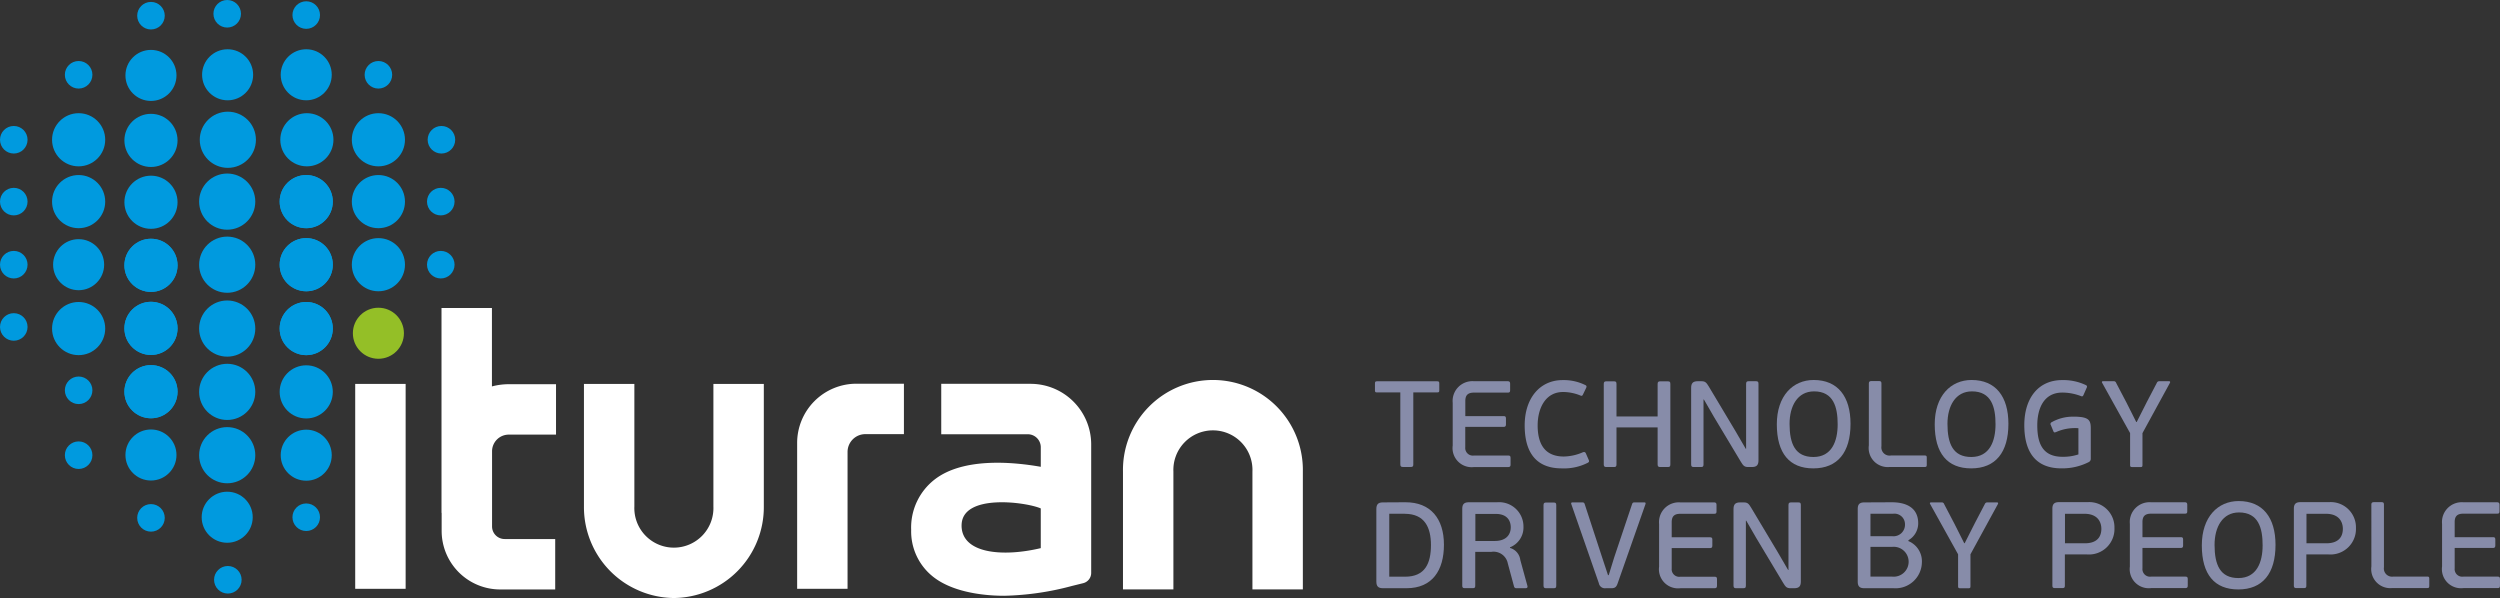 <svg xmlns="http://www.w3.org/2000/svg" width="251.83" height="60.239" viewBox="0 0 251.83 60.239">
    <rect x="0" y="0" width="251.83" height="60.239" fill="#333333" stroke="none"/>
    <defs>
        <style>
            .cls-1{fill:#878ca9}.cls-2{fill:#94bf27}.cls-3{fill:#009adf}.cls-4{fill:#fff}
        </style>
    </defs>
    <g id="logo" transform="translate(-936.391 -311.192)">
        <g id="Group_512" data-name="Group 512" transform="translate(1074.895 349.469)">
            <path id="Path_7197" d="M1264.863 402.7h-2.355c-.173 0-.2-.062-.2-.209v-.691c0-.148.024-.222.2-.222h6.08c.173 0 .2.074.2.222v.691c0 .148-.025.209-.2.209h-2.417v7.251c0 .222-.074.259-.284.259h-.74c-.185 0-.284-.037-.284-.259z" class="cls-1" data-name="Path 7197" transform="translate(-1262.31 -401.447)"/>
            <path id="Path_7198" d="M1286.309 410.2h-3.428a1.926 1.926 0 0 1-2.146-2.171v-4.292a1.993 1.993 0 0 1 2.146-2.183h3.379c.222 0 .259.1.259.283v.592c0 .21-.037.272-.259.272h-3.379c-.617 0-.876.259-.876.851v1.517h3.848c.209 0 .246.074.246.283v.518c0 .185-.037.283-.246.283H1282v2.047a.766.766 0 0 0 .876.839h3.428c.222 0 .259.074.259.284v.592c.005.185-.032.285-.254.285z" class="cls-1" data-name="Path 7198" transform="translate(-1272.905 -401.43)"/>
            <path id="Path_7199" d="M1303.64 408.568c.21-.086.283.025.321.111l.259.592c.111.222.05.271-.062.345a5.269 5.269 0 0 1-2.639.567c-2.343 0-3.724-1.344-3.724-4.329 0-2.75 1.542-4.563 3.823-4.563a4.884 4.884 0 0 1 2.294.506c.1.049.16.123.062.308l-.309.642c-.061.11-.1.16-.247.1a4.619 4.619 0 0 0-1.751-.357c-1.813 0-2.565 1.689-2.565 3.367s.58 3.132 2.64 3.132a4.993 4.993 0 0 0 1.898-.421z" class="cls-1" data-name="Path 7199" transform="translate(-1282.715 -401.28)"/>
            <path id="Path_7200" d="M1321.963 401.841c0-.222.1-.259.284-.259h.715c.21 0 .284.037.284.259v8.115c0 .222-.073.259-.284.259h-.715c-.185 0-.284-.037-.284-.259v-3.736h-4.143v3.736c0 .222-.075.259-.284.259h-.715c-.185 0-.283-.037-.283-.259v-8.115c0-.222.1-.259.283-.259h.715c.21 0 .284.037.284.259v3.281h4.143z" class="cls-1" data-name="Path 7200" transform="translate(-1293.492 -401.447)"/>
            <path id="Path_7201" d="M1342.789 401.812c0-.222.1-.259.284-.259h.678c.209 0 .284.037.284.259v7.708c0 .456-.16.678-.666.678H1343c-.394 0-.506-.148-.74-.53l-2.714-4.526-1.011-1.751h-.037v6.548c0 .222-.074.259-.284.259h-.679c-.185 0-.283-.037-.283-.259v-7.707c0-.456.16-.678.666-.678h.37c.395 0 .506.148.74.53l2.677 4.476 1.048 1.8h.037z" class="cls-1" data-name="Path 7201" transform="translate(-1305.404 -401.43)"/>
            <path id="Path_7202" d="M1361.237 410.167c-2.4 0-3.675-1.517-3.675-4.44 0-2.861 1.615-4.464 3.712-4.464 2.429 0 3.712 1.665 3.712 4.415 0 2.873-1.295 4.489-3.749 4.489zm.075-7.757c-1.666 0-2.467 1.48-2.467 3.268 0 2 .555 3.342 2.405 3.342s2.441-1.591 2.441-3.293c0-1.727-.419-3.317-2.38-3.317z" class="cls-1" data-name="Path 7202" transform="translate(-1317.083 -401.263)"/>
            <path id="Path_7203" d="M1379.379 401.782c0-.222.1-.259.284-.259h.7c.21 0 .283.037.283.259v6.3a.824.824 0 0 0 .95.937h3.416c.173 0 .2.074.2.222v.7c0 .16-.025.234-.2.234h-3.527a1.92 1.92 0 0 1-2.109-2.171z" class="cls-1" data-name="Path 7203" transform="translate(-1329.629 -401.413)"/>
            <path id="Path_7204" d="M1398.665 410.167c-2.405 0-3.676-1.517-3.676-4.44 0-2.861 1.615-4.464 3.712-4.464 2.429 0 3.711 1.665 3.711 4.415.001 2.873-1.294 4.489-3.747 4.489zm.074-7.757c-1.664 0-2.466 1.48-2.466 3.268 0 2 .554 3.342 2.4 3.342s2.441-1.591 2.441-3.293c.004-1.727-.414-3.317-2.375-3.317z" class="cls-1" data-name="Path 7204" transform="translate(-1338.605 -401.263)"/>
            <path id="Path_7205" d="M1421.677 408.777v-2.639a2.8 2.8 0 0 0-.321-.012 4.594 4.594 0 0 0-1.862.37c-.185.074-.26.111-.333-.037l-.259-.629a.194.194 0 0 1 .087-.3 4.29 4.29 0 0 1 2.133-.555 5.589 5.589 0 0 1 .9.049c.715.123.9.395.9 1.1v3.059a.367.367 0 0 1-.185.357 5.857 5.857 0 0 1-2.787.641c-2.344 0-3.724-1.369-3.724-4.353 0-2.75 1.442-4.538 3.81-4.538a5.263 5.263 0 0 1 2.393.506c.1.049.161.123.062.308l-.308.7c-.062.111-.1.16-.246.1a5.287 5.287 0 0 0-1.875-.357c-1.887 0-2.528 1.627-2.528 3.3 0 1.739.481 3.169 2.54 3.169a4.821 4.821 0 0 0 1.603-.239z" class="cls-1" data-name="Path 7205" transform="translate(-1350.818 -401.28)"/>
            <path id="Path_7206" d="M1438.7 406.782V410c0 .173-.049.2-.21.2h-.813c-.148 0-.223-.025-.223-.2v-3.219l-2.824-5.081c-.036-.062-.011-.148.1-.148h1.048a.247.247 0 0 1 .271.173l1.049 2 .974 1.936h.049l1.023-2.022 1-1.911a.26.26 0 0 1 .271-.173h.974c.1 0 .112.086.087.148z" class="cls-1" data-name="Path 7206" transform="translate(-1361.389 -401.43)"/>
            <path id="Path_7207" d="M1263.3 438.906c-.481 0-.666-.2-.666-.666v-7.313c0-.469.185-.666.666-.666l2.257-.013c2.553-.012 3.885 1.665 3.885 4.28 0 2.577-1.172 4.378-3.761 4.378zm2.2-7.5h-1.566v6.339h1.6c2.01 0 2.6-1.344 2.6-3.194-.003-1.751-.619-3.142-2.642-3.142z" class="cls-1" data-name="Path 7207" transform="translate(-1262.495 -417.931)"/>
            <path id="Path_7208" d="M1283 430.915c0-.468.185-.666.666-.666h2.836a2.452 2.452 0 0 1 2.663 2.466 2.149 2.149 0 0 1-1.357 2.072v.062a1.437 1.437 0 0 1 1.037 1.209l.714 2.6c.025.086.038.246-.172.246h-.925a.223.223 0 0 1-.247-.172l-.629-2.33a1.462 1.462 0 0 0-1.651-1.16h-1.628v3.4c0 .222-.073.259-.284.259h-.74c-.185 0-.283-.037-.283-.259zm3.367.506h-2.047v2.726h1.948c1.172 0 1.616-.654 1.616-1.381-.002-.531-.249-1.345-1.519-1.345z" class="cls-1" data-name="Path 7208" transform="translate(-1274.207 -417.931)"/>
            <path id="Path_7209" d="M1302.263 430.567c0-.222.1-.259.283-.259h.716c.21 0 .284.037.284.259v8.115c0 .222-.074.259-.284.259h-.716c-.185 0-.283-.037-.283-.259z" class="cls-1" data-name="Path 7209" transform="translate(-1285.285 -417.965)"/>
            <path id="Path_7210" d="M1313.487 438.418c-.123.358-.246.494-.6.506h-.6a.622.622 0 0 1-.7-.506l-2.775-7.966c-.037-.1 0-.173.111-.173h1a.21.21 0 0 1 .235.16l1.751 5.352.6 1.813h.074l.555-1.8 1.8-5.364c.062-.16.136-.16.271-.16h.975c.1 0 .135.062.1.173z" class="cls-1" data-name="Path 7210" transform="translate(-1289.036 -417.948)"/>
            <path id="Path_7211" d="M1335.226 438.924h-3.426a1.926 1.926 0 0 1-2.146-2.17v-4.292a1.993 1.993 0 0 1 2.146-2.183h3.379c.222 0 .259.1.259.283v.592c0 .21-.037.272-.259.272h-3.379c-.618 0-.876.259-.876.851v1.517h3.848c.209 0 .246.074.246.284v.518c0 .185-.037.284-.246.284h-3.848v2.048a.766.766 0 0 0 .876.839h3.428c.222 0 .259.074.259.283v.592c-.002.183-.039.282-.261.282z" class="cls-1" data-name="Path 7211" transform="translate(-1301.034 -417.948)"/>
            <path id="Path_7212" d="M1352.83 430.538c0-.222.1-.259.284-.259h.679c.209 0 .283.037.283.259v7.708c0 .456-.16.678-.666.678h-.369c-.4 0-.506-.148-.741-.53l-2.713-4.526-1.011-1.751h-.037v6.548c0 .222-.073.259-.283.259h-.679c-.185 0-.283-.037-.283-.259v-7.708c0-.456.161-.678.666-.678h.37c.394 0 .505.148.739.53l2.677 4.477 1.048 1.8h.037z" class="cls-1" data-name="Path 7212" transform="translate(-1311.178 -417.948)"/>
            <path id="Path_7213" d="M1381.846 434.159a2.2 2.2 0 0 1 1.357 2.158 2.656 2.656 0 0 1-2.849 2.59h-2.947c-.481 0-.666-.2-.666-.666v-7.313c0-.469.185-.666.666-.666l2.75-.013c1.553 0 2.676.6 2.676 2.122a1.965 1.965 0 0 1-.987 1.7zm-3.823-.493h2.183a1.16 1.16 0 0 0 1.295-1.2 1.061 1.061 0 0 0-1.208-1.06h-2.269zm2.207 1.073h-2.207v3h2.2a1.506 1.506 0 1 0 .012-3z" class="cls-1" data-name="Path 7213" transform="translate(-1328.112 -417.931)"/>
            <path id="Path_7214" d="M1397.934 435.508v3.219c0 .172-.049.2-.21.2h-.814c-.147 0-.222-.025-.222-.2v-3.219l-2.824-5.081c-.037-.062-.012-.148.1-.148h1.048a.246.246 0 0 1 .271.173l1.048 2 .974 1.936h.049l1.023-2.022 1-1.912a.26.26 0 0 1 .271-.173h.974c.1 0 .111.086.086.148z" class="cls-1" data-name="Path 7214" transform="translate(-1337.95 -417.948)"/>
            <path id="Path_7215" d="M1422.879 430.886c0-.469.185-.666.666-.666h2.874a2.54 2.54 0 0 1 2.713 2.59 2.569 2.569 0 0 1-2.763 2.676h-2.232v3.132c0 .222-.074.259-.284.259h-.69c-.185 0-.284-.037-.284-.259zm3.231.506h-1.961v2.972h2c1.172 0 1.665-.592 1.665-1.467-.002-.629-.335-1.505-1.704-1.505z" class="cls-1" data-name="Path 7215" transform="translate(-1354.643 -417.914)"/>
            <path id="Path_7216" d="M1446.819 438.894h-3.428a1.925 1.925 0 0 1-2.145-2.17v-4.292a1.993 1.993 0 0 1 2.145-2.183h3.379c.222 0 .259.1.259.284v.592c0 .21-.036.271-.259.271h-3.379c-.617 0-.876.259-.876.851v1.517h3.848c.21 0 .247.074.247.284v.518c0 .185-.037.283-.247.283h-3.848v2.051a.766.766 0 0 0 .876.838h3.428c.222 0 .259.074.259.284v.592c0 .186-.037.28-.259.28z" class="cls-1" data-name="Path 7216" transform="translate(-1365.205 -417.931)"/>
            <path id="Path_7217" d="M1461.979 438.863c-2.405 0-3.675-1.517-3.675-4.439 0-2.862 1.615-4.465 3.712-4.465 2.43 0 3.711 1.665 3.711 4.415 0 2.874-1.295 4.489-3.748 4.489zm.074-7.757c-1.665 0-2.466 1.48-2.466 3.268 0 2 .555 3.342 2.4 3.342s2.441-1.591 2.441-3.292c.004-1.724-.415-3.318-2.375-3.318z" class="cls-1" data-name="Path 7217" transform="translate(-1375.014 -417.764)"/>
            <path id="Path_7218" d="M1480.122 430.886c0-.469.185-.666.666-.666h2.873a2.54 2.54 0 0 1 2.714 2.59 2.569 2.569 0 0 1-2.763 2.676h-2.233v3.132c0 .222-.074.259-.284.259h-.691c-.184 0-.283-.037-.283-.259zm3.231.506h-1.961v2.972h2c1.172 0 1.665-.592 1.665-1.467-.002-.629-.335-1.505-1.704-1.505z" class="cls-1" data-name="Path 7218" transform="translate(-1387.56 -417.914)"/>
            <path id="Path_7219" d="M1498.488 430.479c0-.222.1-.259.284-.259h.7c.21 0 .284.037.284.259v6.3a.824.824 0 0 0 .95.937h3.417c.172 0 .2.074.2.222v.7c0 .16-.025.234-.2.234h-3.523a1.92 1.92 0 0 1-2.109-2.17z" class="cls-1" data-name="Path 7219" transform="translate(-1398.121 -417.914)"/>
            <path id="Path_7220" d="M1520.832 438.894h-3.432a1.926 1.926 0 0 1-2.146-2.17v-4.292a1.994 1.994 0 0 1 2.146-2.183h3.38c.221 0 .258.1.258.284v.592c0 .21-.037.271-.258.271h-3.38c-.616 0-.876.259-.876.851v1.517h3.848c.209 0 .247.074.247.284v.518c0 .185-.038.283-.247.283h-3.848v2.051a.766.766 0 0 0 .876.838h3.429c.222 0 .258.074.258.284v.592c.003.186-.033.28-.255.28z" class="cls-1" data-name="Path 7220" transform="translate(-1407.764 -417.931)"/>
        </g>
        <g id="Group_518" data-name="Group 518" transform="translate(936.391 311.192)">
            <circle id="Ellipse_1128" cx="2.571" cy="2.571" r="2.571" class="cls-2" data-name="Ellipse 1128" transform="translate(35.546 30.998)"/>
            <circle id="Ellipse_1129" cx="2.571" cy="2.571" r="2.571" class="cls-3" data-name="Ellipse 1129" transform="translate(20.357 4.962)"/>
            <circle id="Ellipse_1130" cx="2.571" cy="2.571" r="2.571" class="cls-3" data-name="Ellipse 1130" transform="translate(28.276 4.962)"/>
            <circle id="Ellipse_1131" cx="2.829" cy="2.829" r="2.829" class="cls-3" data-name="Ellipse 1131" transform="translate(20.122 11.25)"/>
            <circle id="Ellipse_1132" cx="2.677" cy="2.677" r="2.677" class="cls-3" data-name="Ellipse 1132" transform="translate(28.235 11.402)"/>
            <circle id="Ellipse_1133" cx="2.829" cy="2.829" r="2.829" class="cls-3" data-name="Ellipse 1133" transform="translate(20.058 17.48)"/>
            <circle id="Ellipse_1134" cx="2.677" cy="2.677" r="2.677" class="cls-3" data-name="Ellipse 1134" transform="translate(28.17 17.632)"/>
            <circle id="Ellipse_1135" cx="2.829" cy="2.829" r="2.829" class="cls-3" data-name="Ellipse 1135" transform="translate(20.058 23.834)"/>
            <circle id="Ellipse_1136" cx="2.677" cy="2.677" r="2.677" class="cls-3" data-name="Ellipse 1136" transform="translate(28.17 23.986)"/>
            <circle id="Ellipse_1137" cx="2.829" cy="2.829" r="2.829" class="cls-3" data-name="Ellipse 1137" transform="translate(20.058 30.268)"/>
            <circle id="Ellipse_1138" cx="2.677" cy="2.677" r="2.677" class="cls-3" data-name="Ellipse 1138" transform="translate(28.17 30.42)"/>
            <circle id="Ellipse_1139" cx="2.829" cy="2.829" r="2.829" class="cls-3" data-name="Ellipse 1139" transform="translate(20.058 36.646)"/>
            <circle id="Ellipse_1140" cx="2.677" cy="2.677" r="2.677" class="cls-3" data-name="Ellipse 1140" transform="translate(28.17 36.798)"/>
            <circle id="Ellipse_1141" cx="2.829" cy="2.829" r="2.829" class="cls-3" data-name="Ellipse 1141" transform="translate(20.058 43.024)"/>
            <circle id="Ellipse_1142" cx="2.571" cy="2.571" r="2.571" class="cls-3" data-name="Ellipse 1142" transform="translate(28.276 43.281)"/>
            <circle id="Ellipse_1143" cx="2.677" cy="2.677" r="2.677" class="cls-3" data-name="Ellipse 1143" transform="translate(28.17 17.632)"/>
            <circle id="Ellipse_1144" cx="2.677" cy="2.677" r="2.677" class="cls-3" data-name="Ellipse 1144" transform="translate(28.17 23.986)"/>
            <circle id="Ellipse_1145" cx="2.677" cy="2.677" r="2.677" class="cls-3" data-name="Ellipse 1145" transform="translate(28.17 30.42)"/>
            <circle id="Ellipse_1146" cx="2.571" cy="2.571" r="2.571" class="cls-3" data-name="Ellipse 1146" transform="translate(28.276 36.903)"/>
            <circle id="Ellipse_1147" cx="2.677" cy="2.677" r="2.677" class="cls-3" data-name="Ellipse 1147" transform="translate(35.44 11.402)"/>
            <circle id="Ellipse_1148" cx="2.677" cy="2.677" r="2.677" class="cls-3" data-name="Ellipse 1148" transform="translate(35.44 17.632)"/>
            <circle id="Ellipse_1149" cx="2.677" cy="2.677" r="2.677" class="cls-3" data-name="Ellipse 1149" transform="translate(35.44 23.986)"/>
            <circle id="Ellipse_1150" cx="1.388" cy="1.388" r="1.388" class="cls-3" data-name="Ellipse 1150" transform="translate(36.729 6.146)"/>
            <circle id="Ellipse_1151" cx="1.388" cy="1.388" r="1.388" class="cls-3" data-name="Ellipse 1151" transform="translate(29.459 .129)"/>
            <circle id="Ellipse_1152" cx="1.388" cy="1.388" r="1.388" class="cls-3" data-name="Ellipse 1152" transform="translate(21.499)"/>
            <circle id="Ellipse_1153" cx="1.388" cy="1.388" r="1.388" class="cls-3" data-name="Ellipse 1153" transform="translate(13.82 .193)"/>
            <circle id="Ellipse_1154" cx="1.388" cy="1.388" r="1.388" class="cls-3" data-name="Ellipse 1154" transform="translate(43.013 25.274)"/>
            <circle id="Ellipse_1155" cx="1.388" cy="1.388" r="1.388" class="cls-3" data-name="Ellipse 1155" transform="translate(43.013 18.921)"/>
            <circle id="Ellipse_1156" cx="1.388" cy="1.388" r="1.388" class="cls-3" data-name="Ellipse 1156" transform="translate(43.078 12.69)"/>
            <circle id="Ellipse_1157" cx="1.388" cy="1.388" r="1.388" class="cls-3" data-name="Ellipse 1157" transform="translate(0 25.274)"/>
            <circle id="Ellipse_1158" cx="1.388" cy="1.388" r="1.388" class="cls-3" data-name="Ellipse 1158" transform="translate(0 31.546)"/>
            <circle id="Ellipse_1159" cx="1.388" cy="1.388" r="1.388" class="cls-3" data-name="Ellipse 1159" transform="translate(0 18.921)"/>
            <circle id="Ellipse_1160" cx="1.388" cy="1.388" r="1.388" class="cls-3" data-name="Ellipse 1160" transform="translate(0 12.69)"/>
            <circle id="Ellipse_1161" cx="1.388" cy="1.388" r="1.388" class="cls-3" data-name="Ellipse 1161" transform="translate(6.533 6.146)"/>
            <circle id="Ellipse_1162" cx="1.388" cy="1.388" r="1.388" class="cls-3" data-name="Ellipse 1162" transform="translate(6.533 37.928)"/>
            <circle id="Ellipse_1163" cx="1.388" cy="1.388" r="1.388" class="cls-3" data-name="Ellipse 1163" transform="translate(6.533 44.464)"/>
            <circle id="Ellipse_1164" cx="1.388" cy="1.388" r="1.388" class="cls-3" data-name="Ellipse 1164" transform="translate(13.82 50.778)"/>
            <circle id="Ellipse_1165" cx="1.388" cy="1.388" r="1.388" class="cls-3" data-name="Ellipse 1165" transform="translate(29.459 50.714)"/>
            <circle id="Ellipse_1166" cx="1.388" cy="1.388" r="1.388" class="cls-3" data-name="Ellipse 1166" transform="translate(21.563 57.014)"/>
            <circle id="Ellipse_1167" cx="2.677" cy="2.677" r="2.677" class="cls-3" data-name="Ellipse 1167" transform="translate(5.244 11.402)"/>
            <circle id="Ellipse_1168" cx="2.677" cy="2.677" r="2.677" class="cls-3" data-name="Ellipse 1168" transform="translate(5.244 17.632)"/>
            <circle id="Ellipse_1169" cx="2.677" cy="2.677" r="2.677" class="cls-3" data-name="Ellipse 1169" transform="translate(5.244 30.42)"/>
            <circle id="Ellipse_1170" cx="2.571" cy="2.571" r="2.571" class="cls-3" data-name="Ellipse 1170" transform="translate(5.349 24.091)"/>
            <circle id="Ellipse_1171" cx="2.571" cy="2.571" r="2.571" class="cls-3" data-name="Ellipse 1171" transform="translate(5.349 30.525)"/>
            <circle id="Ellipse_1172" cx="2.571" cy="2.571" r="2.571" class="cls-3" data-name="Ellipse 1172" transform="translate(12.636 5.026)"/>
            <circle id="Ellipse_1173" cx="2.677" cy="2.677" r="2.677" class="cls-3" data-name="Ellipse 1173" transform="translate(12.531 11.466)"/>
            <circle id="Ellipse_1174" cx="2.677" cy="2.677" r="2.677" class="cls-3" data-name="Ellipse 1174" transform="translate(12.531 17.696)"/>
            <circle id="Ellipse_1175" cx="2.677" cy="2.677" r="2.677" class="cls-3" data-name="Ellipse 1175" transform="translate(12.531 24.05)"/>
            <circle id="Ellipse_1176" cx="2.677" cy="2.677" r="2.677" class="cls-3" data-name="Ellipse 1176" transform="translate(12.531 30.401)"/>
            <circle id="Ellipse_1177" cx="2.677" cy="2.677" r="2.677" class="cls-3" data-name="Ellipse 1177" transform="translate(12.531 36.779)"/>
            <circle id="Ellipse_1178" cx="2.571" cy="2.571" r="2.571" class="cls-3" data-name="Ellipse 1178" transform="translate(12.636 43.262)"/>
            <circle id="Ellipse_1179" cx="2.677" cy="2.677" r="2.677" class="cls-3" data-name="Ellipse 1179" transform="translate(12.531 24.05)"/>
            <circle id="Ellipse_1180" cx="2.677" cy="2.677" r="2.677" class="cls-3" data-name="Ellipse 1180" transform="translate(12.531 30.401)"/>
            <circle id="Ellipse_1181" cx="2.677" cy="2.677" r="2.677" class="cls-3" data-name="Ellipse 1181" transform="translate(12.531 36.779)"/>
            <circle id="Ellipse_1182" cx="2.571" cy="2.571" r="2.571" class="cls-3" data-name="Ellipse 1182" transform="translate(20.315 49.531)"/>
            <g id="Group_513" data-name="Group 513" transform="translate(113.121 38.277)">
                <path id="Path_7221" d="M1220.7 422.358h-5.079v-11.87a3.984 3.984 0 1 0-7.961 0v11.871h-5.079v-11.871a9.061 9.061 0 1 1 18.119 0z" class="cls-4" data-name="Path 7221" transform="translate(-1202.582 -401.263)"/>
            </g>
            <g id="Group_514" data-name="Group 514" transform="translate(58.822 38.672)">
                <path id="Path_7222" d="M1083.869 423.761a9.154 9.154 0 0 1-9.06-9.225v-12.342h5.079v12.342a3.984 3.984 0 1 0 7.961 0v-12.342h5.079v12.342a9.154 9.154 0 0 1-9.059 9.225z" class="cls-4" data-name="Path 7222" transform="translate(-1074.809 -402.194)"/>
            </g>
            <g id="Group_515" data-name="Group 515" transform="translate(80.298 38.652)">
                <path id="Path_7223" d="M1130.421 422.805h-5.078v-14.69a5.97 5.97 0 0 1 5.97-5.97h4.786v5.079h-3.884a1.794 1.794 0 0 0-1.794 1.794z" class="cls-4" data-name="Path 7223" transform="translate(-1125.343 -402.145)"/>
            </g>
            <g id="Group_516" data-name="Group 516" transform="translate(91.784 38.663)">
                <path id="Path_7224" d="M1161.748 423.521c-2.477 0-5.338-.484-7.128-1.885a5.822 5.822 0 0 1-2.249-4.754 6.128 6.128 0 0 1 2.425-5.12c2.831-2.139 7.658-1.755 10.631-1.232v-1.97a1.309 1.309 0 0 0-1.31-1.309h-8.717v-5.079h9a6.105 6.105 0 0 1 6.105 6.106v12.942a1.064 1.064 0 0 1-.809 1.033l-1.121.277a28.451 28.451 0 0 1-6.827.991zm-4.3-7.081c0 2.835 4.117 3.2 7.977 2.283v-4c-1.467-.646-7.975-1.534-7.975 1.717z" class="cls-4" data-name="Path 7224" transform="translate(-1152.371 -402.171)"/>
            </g>
            <g id="Group_517" data-name="Group 517" transform="translate(35.781 38.672)">
                <path id="Rectangle_1275" d="M0 0h5.079v20.64H0z" class="cls-4" data-name="Rectangle 1275"/>
            </g>
            <path id="Path_7225" d="M1047.828 396.951h4.757v-5.079h-4.756a6.706 6.706 0 0 0-1.7.224v-7.9h-5.079v20.64h.014v1.812a5.9 5.9 0 0 0 5.9 5.9h5.539v-5.079h-5.094a1.267 1.267 0 0 1-1.267-1.267v-7.567a1.682 1.682 0 0 1 1.686-1.684z" class="cls-4" data-name="Path 7225" transform="translate(-996.576 -353.171)"/>
        </g>
    </g>
</svg>
